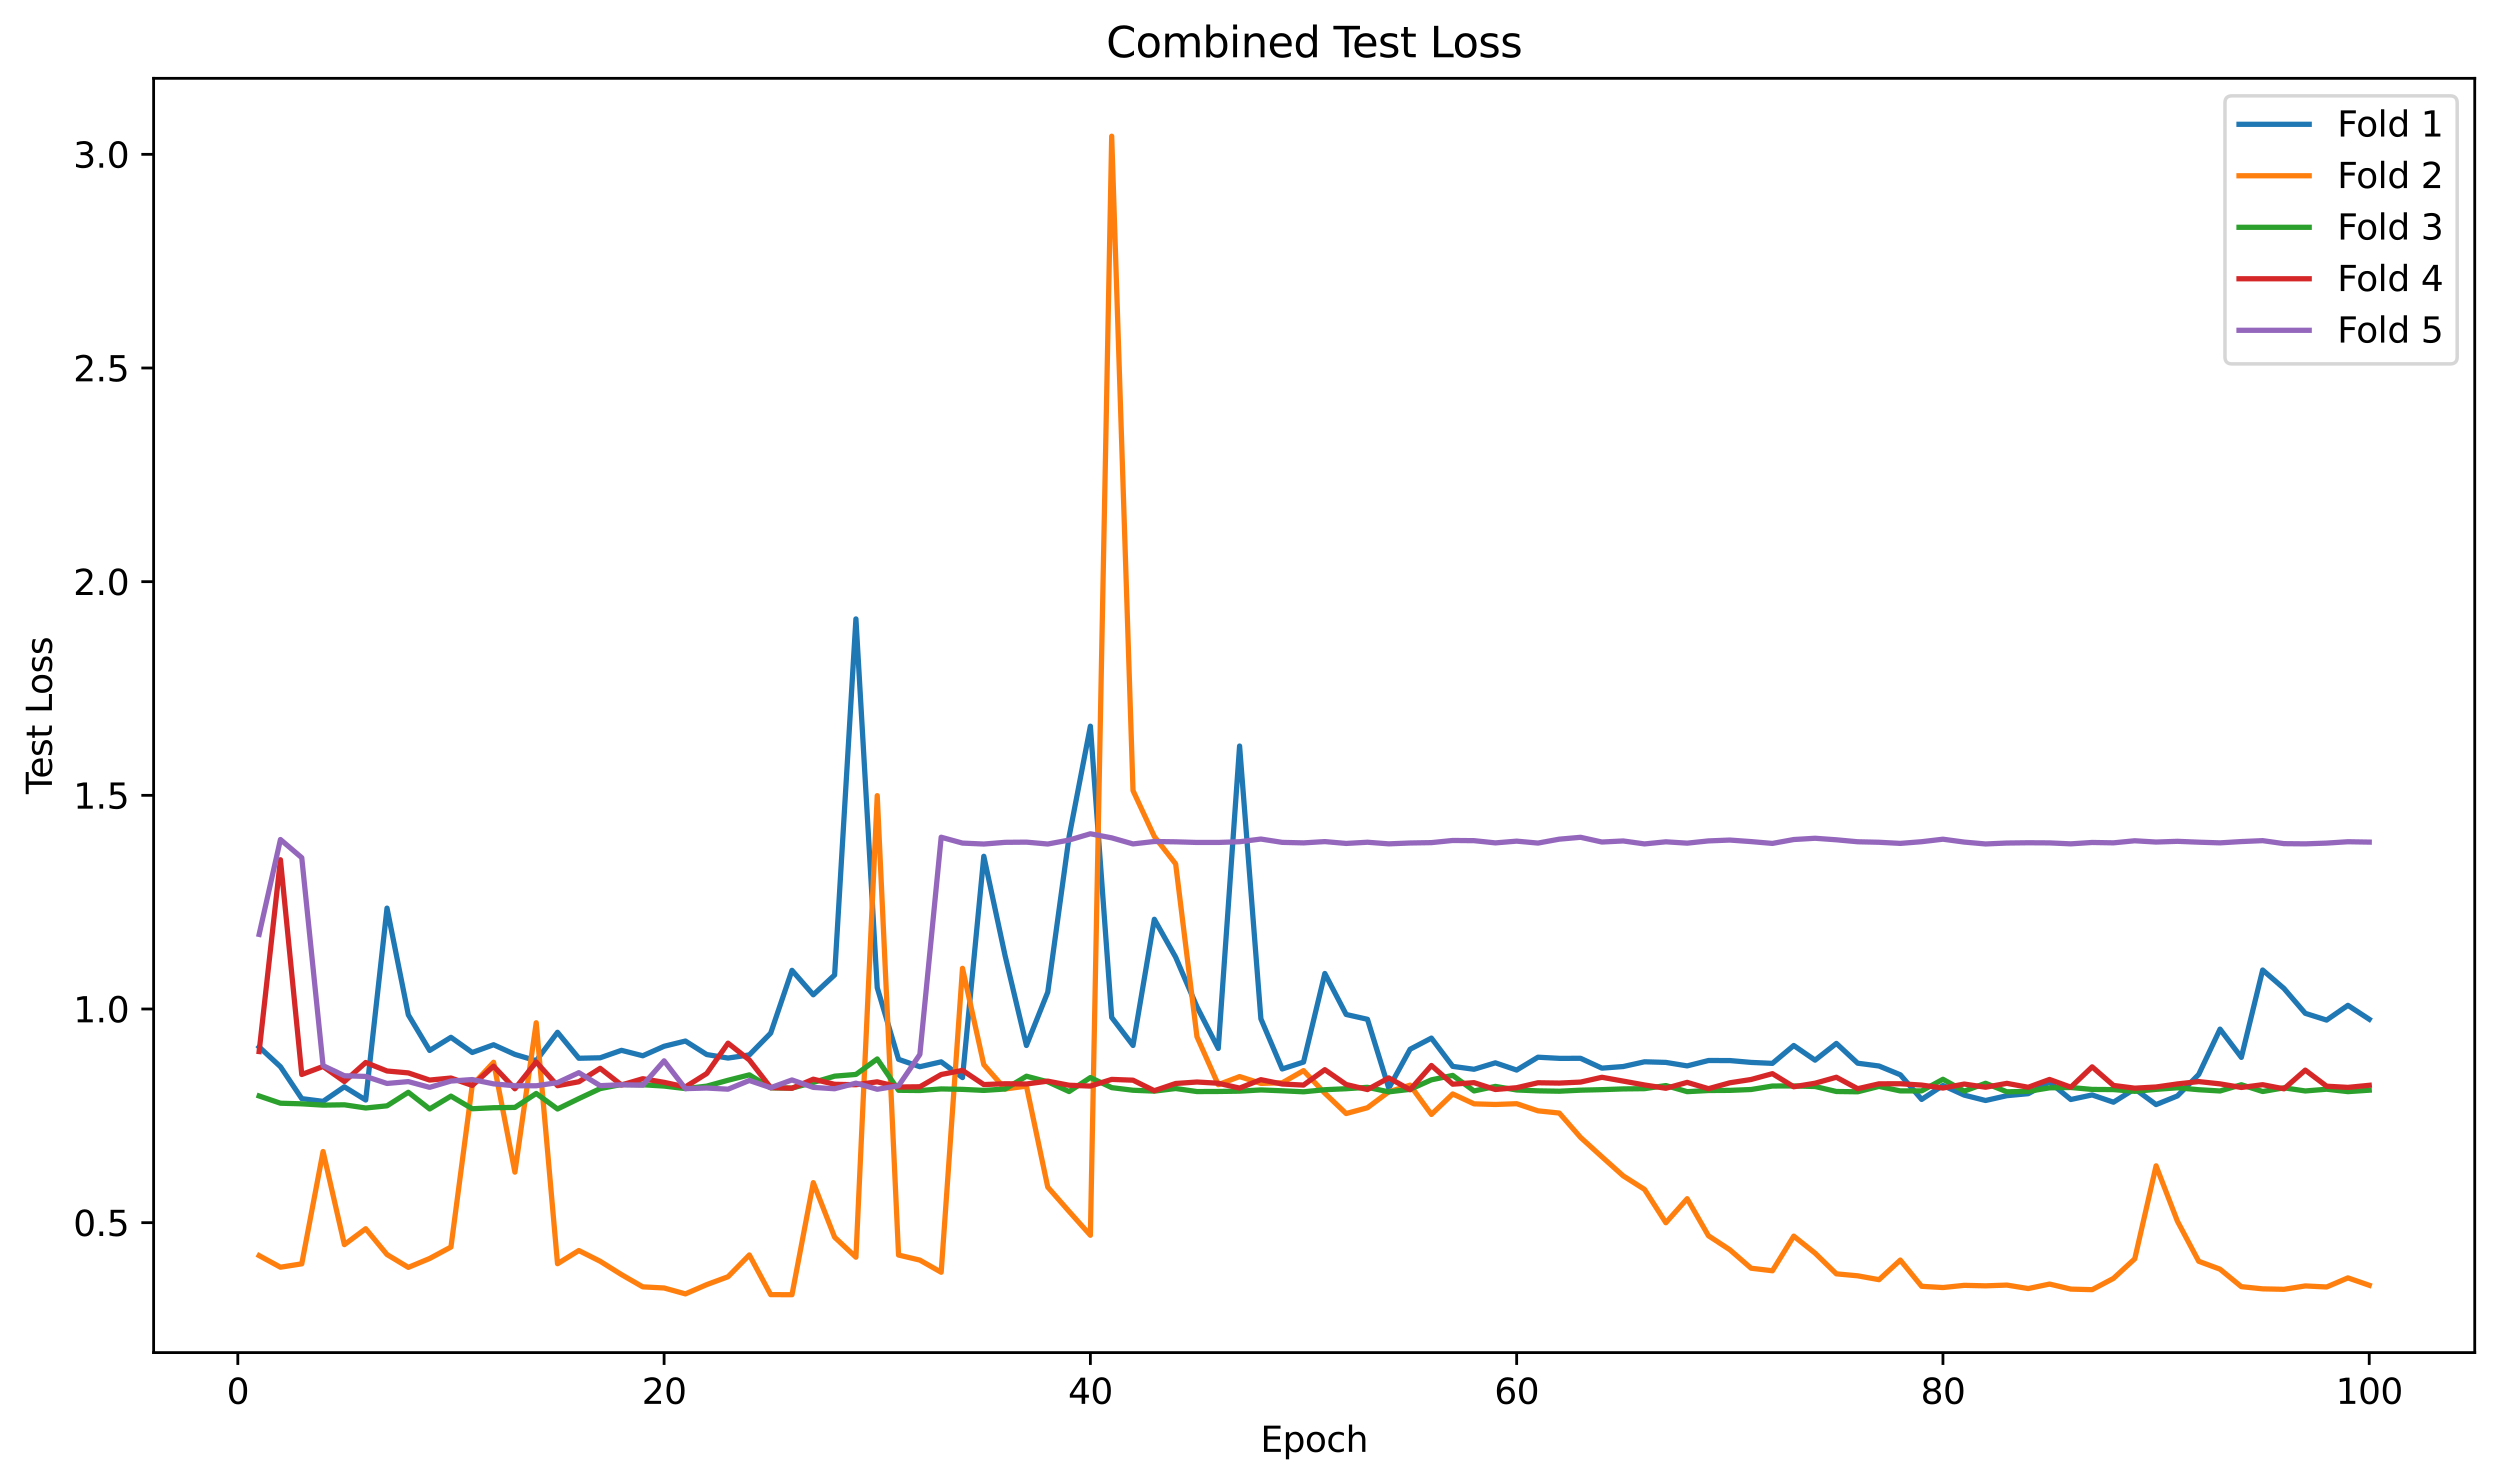 <?xml version="1.0" encoding="utf-8" standalone="no"?>
<!DOCTYPE svg PUBLIC "-//W3C//DTD SVG 1.1//EN"
  "http://www.w3.org/Graphics/SVG/1.1/DTD/svg11.dtd">
<svg xmlns:xlink="http://www.w3.org/1999/xlink" width="712.461pt" height="423.034pt" viewBox="0 0 712.461 423.034" xmlns="http://www.w3.org/2000/svg" version="1.1">
 <defs>
  <style type="text/css">*{stroke-linejoin: round; stroke-linecap: butt}</style>
 </defs>
 <g id="figure_1">
  <g id="patch_1">
   <path d="M 0 423.034 
L 712.461 423.034 
L 712.461 0 
L 0 0 
z
" style="fill: #ffffff"/>
  </g>
  <g id="axes_1">
   <g id="patch_2">
    <path d="M 43.781 385.478 
L 705.261 385.478 
L 705.261 22.318 
L 43.781 22.318 
z
" style="fill: #ffffff"/>
   </g>
   <g id="matplotlib.axis_1">
    <g id="xtick_1">
     <g id="line2d_1">
      <defs>
       <path id="mbb064a5920" d="M 0 0 
L 0 3.5 
" style="stroke: #000000; stroke-width: 0.8"/>
      </defs>
      <g>
       <use xlink:href="#mbb064a5920" x="67.774" y="385.478" style="stroke: #000000; stroke-width: 0.8"/>
      </g>
     </g>
     <g id="text_1">
      <!-- 0 -->
      <g transform="translate(64.593 400.077) scale(0.1 -0.1)">
       <defs>
        <path id="DejaVuSans-30" d="M 2034 4250 
Q 1547 4250 1301 3770 
Q 1056 3291 1056 2328 
Q 1056 1369 1301 889 
Q 1547 409 2034 409 
Q 2525 409 2770 889 
Q 3016 1369 3016 2328 
Q 3016 3291 2770 3770 
Q 2525 4250 2034 4250 
z
M 2034 4750 
Q 2819 4750 3233 4129 
Q 3647 3509 3647 2328 
Q 3647 1150 3233 529 
Q 2819 -91 2034 -91 
Q 1250 -91 836 529 
Q 422 1150 422 2328 
Q 422 3509 836 4129 
Q 1250 4750 2034 4750 
z
" transform="scale(0.016)"/>
       </defs>
       <use xlink:href="#DejaVuSans-30"/>
      </g>
     </g>
    </g>
    <g id="xtick_2">
     <g id="line2d_2">
      <g>
       <use xlink:href="#mbb064a5920" x="189.258" y="385.478" style="stroke: #000000; stroke-width: 0.8"/>
      </g>
     </g>
     <g id="text_2">
      <!-- 20 -->
      <g transform="translate(182.896 400.077) scale(0.1 -0.1)">
       <defs>
        <path id="DejaVuSans-32" d="M 1228 531 
L 3431 531 
L 3431 0 
L 469 0 
L 469 531 
Q 828 903 1448 1529 
Q 2069 2156 2228 2338 
Q 2531 2678 2651 2914 
Q 2772 3150 2772 3378 
Q 2772 3750 2511 3984 
Q 2250 4219 1831 4219 
Q 1534 4219 1204 4116 
Q 875 4013 500 3803 
L 500 4441 
Q 881 4594 1212 4672 
Q 1544 4750 1819 4750 
Q 2544 4750 2975 4387 
Q 3406 4025 3406 3419 
Q 3406 3131 3298 2873 
Q 3191 2616 2906 2266 
Q 2828 2175 2409 1742 
Q 1991 1309 1228 531 
z
" transform="scale(0.016)"/>
       </defs>
       <use xlink:href="#DejaVuSans-32"/>
       <use xlink:href="#DejaVuSans-30" transform="translate(63.623 0)"/>
      </g>
     </g>
    </g>
    <g id="xtick_3">
     <g id="line2d_3">
      <g>
       <use xlink:href="#mbb064a5920" x="310.742" y="385.478" style="stroke: #000000; stroke-width: 0.8"/>
      </g>
     </g>
     <g id="text_3">
      <!-- 40 -->
      <g transform="translate(304.38 400.077) scale(0.1 -0.1)">
       <defs>
        <path id="DejaVuSans-34" d="M 2419 4116 
L 825 1625 
L 2419 1625 
L 2419 4116 
z
M 2253 4666 
L 3047 4666 
L 3047 1625 
L 3713 1625 
L 3713 1100 
L 3047 1100 
L 3047 0 
L 2419 0 
L 2419 1100 
L 313 1100 
L 313 1709 
L 2253 4666 
z
" transform="scale(0.016)"/>
       </defs>
       <use xlink:href="#DejaVuSans-34"/>
       <use xlink:href="#DejaVuSans-30" transform="translate(63.623 0)"/>
      </g>
     </g>
    </g>
    <g id="xtick_4">
     <g id="line2d_4">
      <g>
       <use xlink:href="#mbb064a5920" x="432.226" y="385.478" style="stroke: #000000; stroke-width: 0.8"/>
      </g>
     </g>
     <g id="text_4">
      <!-- 60 -->
      <g transform="translate(425.864 400.077) scale(0.1 -0.1)">
       <defs>
        <path id="DejaVuSans-36" d="M 2113 2584 
Q 1688 2584 1439 2293 
Q 1191 2003 1191 1497 
Q 1191 994 1439 701 
Q 1688 409 2113 409 
Q 2538 409 2786 701 
Q 3034 994 3034 1497 
Q 3034 2003 2786 2293 
Q 2538 2584 2113 2584 
z
M 3366 4563 
L 3366 3988 
Q 3128 4100 2886 4159 
Q 2644 4219 2406 4219 
Q 1781 4219 1451 3797 
Q 1122 3375 1075 2522 
Q 1259 2794 1537 2939 
Q 1816 3084 2150 3084 
Q 2853 3084 3261 2657 
Q 3669 2231 3669 1497 
Q 3669 778 3244 343 
Q 2819 -91 2113 -91 
Q 1303 -91 875 529 
Q 447 1150 447 2328 
Q 447 3434 972 4092 
Q 1497 4750 2381 4750 
Q 2619 4750 2861 4703 
Q 3103 4656 3366 4563 
z
" transform="scale(0.016)"/>
       </defs>
       <use xlink:href="#DejaVuSans-36"/>
       <use xlink:href="#DejaVuSans-30" transform="translate(63.623 0)"/>
      </g>
     </g>
    </g>
    <g id="xtick_5">
     <g id="line2d_5">
      <g>
       <use xlink:href="#mbb064a5920" x="553.71" y="385.478" style="stroke: #000000; stroke-width: 0.8"/>
      </g>
     </g>
     <g id="text_5">
      <!-- 80 -->
      <g transform="translate(547.348 400.077) scale(0.1 -0.1)">
       <defs>
        <path id="DejaVuSans-38" d="M 2034 2216 
Q 1584 2216 1326 1975 
Q 1069 1734 1069 1313 
Q 1069 891 1326 650 
Q 1584 409 2034 409 
Q 2484 409 2743 651 
Q 3003 894 3003 1313 
Q 3003 1734 2745 1975 
Q 2488 2216 2034 2216 
z
M 1403 2484 
Q 997 2584 770 2862 
Q 544 3141 544 3541 
Q 544 4100 942 4425 
Q 1341 4750 2034 4750 
Q 2731 4750 3128 4425 
Q 3525 4100 3525 3541 
Q 3525 3141 3298 2862 
Q 3072 2584 2669 2484 
Q 3125 2378 3379 2068 
Q 3634 1759 3634 1313 
Q 3634 634 3220 271 
Q 2806 -91 2034 -91 
Q 1263 -91 848 271 
Q 434 634 434 1313 
Q 434 1759 690 2068 
Q 947 2378 1403 2484 
z
M 1172 3481 
Q 1172 3119 1398 2916 
Q 1625 2713 2034 2713 
Q 2441 2713 2670 2916 
Q 2900 3119 2900 3481 
Q 2900 3844 2670 4047 
Q 2441 4250 2034 4250 
Q 1625 4250 1398 4047 
Q 1172 3844 1172 3481 
z
" transform="scale(0.016)"/>
       </defs>
       <use xlink:href="#DejaVuSans-38"/>
       <use xlink:href="#DejaVuSans-30" transform="translate(63.623 0)"/>
      </g>
     </g>
    </g>
    <g id="xtick_6">
     <g id="line2d_6">
      <g>
       <use xlink:href="#mbb064a5920" x="675.194" y="385.478" style="stroke: #000000; stroke-width: 0.8"/>
      </g>
     </g>
     <g id="text_6">
      <!-- 100 -->
      <g transform="translate(665.65 400.077) scale(0.1 -0.1)">
       <defs>
        <path id="DejaVuSans-31" d="M 794 531 
L 1825 531 
L 1825 4091 
L 703 3866 
L 703 4441 
L 1819 4666 
L 2450 4666 
L 2450 531 
L 3481 531 
L 3481 0 
L 794 0 
L 794 531 
z
" transform="scale(0.016)"/>
       </defs>
       <use xlink:href="#DejaVuSans-31"/>
       <use xlink:href="#DejaVuSans-30" transform="translate(63.623 0)"/>
       <use xlink:href="#DejaVuSans-30" transform="translate(127.246 0)"/>
      </g>
     </g>
    </g>
    <g id="text_7">
     <!-- Epoch -->
     <g transform="translate(359.21 413.755) scale(0.1 -0.1)">
      <defs>
       <path id="DejaVuSans-45" d="M 628 4666 
L 3578 4666 
L 3578 4134 
L 1259 4134 
L 1259 2753 
L 3481 2753 
L 3481 2222 
L 1259 2222 
L 1259 531 
L 3634 531 
L 3634 0 
L 628 0 
L 628 4666 
z
" transform="scale(0.016)"/>
       <path id="DejaVuSans-70" d="M 1159 525 
L 1159 -1331 
L 581 -1331 
L 581 3500 
L 1159 3500 
L 1159 2969 
Q 1341 3281 1617 3432 
Q 1894 3584 2278 3584 
Q 2916 3584 3314 3078 
Q 3713 2572 3713 1747 
Q 3713 922 3314 415 
Q 2916 -91 2278 -91 
Q 1894 -91 1617 61 
Q 1341 213 1159 525 
z
M 3116 1747 
Q 3116 2381 2855 2742 
Q 2594 3103 2138 3103 
Q 1681 3103 1420 2742 
Q 1159 2381 1159 1747 
Q 1159 1113 1420 752 
Q 1681 391 2138 391 
Q 2594 391 2855 752 
Q 3116 1113 3116 1747 
z
" transform="scale(0.016)"/>
       <path id="DejaVuSans-6f" d="M 1959 3097 
Q 1497 3097 1228 2736 
Q 959 2375 959 1747 
Q 959 1119 1226 758 
Q 1494 397 1959 397 
Q 2419 397 2687 759 
Q 2956 1122 2956 1747 
Q 2956 2369 2687 2733 
Q 2419 3097 1959 3097 
z
M 1959 3584 
Q 2709 3584 3137 3096 
Q 3566 2609 3566 1747 
Q 3566 888 3137 398 
Q 2709 -91 1959 -91 
Q 1206 -91 779 398 
Q 353 888 353 1747 
Q 353 2609 779 3096 
Q 1206 3584 1959 3584 
z
" transform="scale(0.016)"/>
       <path id="DejaVuSans-63" d="M 3122 3366 
L 3122 2828 
Q 2878 2963 2633 3030 
Q 2388 3097 2138 3097 
Q 1578 3097 1268 2742 
Q 959 2388 959 1747 
Q 959 1106 1268 751 
Q 1578 397 2138 397 
Q 2388 397 2633 464 
Q 2878 531 3122 666 
L 3122 134 
Q 2881 22 2623 -34 
Q 2366 -91 2075 -91 
Q 1284 -91 818 406 
Q 353 903 353 1747 
Q 353 2603 823 3093 
Q 1294 3584 2113 3584 
Q 2378 3584 2631 3529 
Q 2884 3475 3122 3366 
z
" transform="scale(0.016)"/>
       <path id="DejaVuSans-68" d="M 3513 2113 
L 3513 0 
L 2938 0 
L 2938 2094 
Q 2938 2591 2744 2837 
Q 2550 3084 2163 3084 
Q 1697 3084 1428 2787 
Q 1159 2491 1159 1978 
L 1159 0 
L 581 0 
L 581 4863 
L 1159 4863 
L 1159 2956 
Q 1366 3272 1645 3428 
Q 1925 3584 2291 3584 
Q 2894 3584 3203 3211 
Q 3513 2838 3513 2113 
z
" transform="scale(0.016)"/>
      </defs>
      <use xlink:href="#DejaVuSans-45"/>
      <use xlink:href="#DejaVuSans-70" transform="translate(63.184 0)"/>
      <use xlink:href="#DejaVuSans-6f" transform="translate(126.66 0)"/>
      <use xlink:href="#DejaVuSans-63" transform="translate(187.842 0)"/>
      <use xlink:href="#DejaVuSans-68" transform="translate(242.822 0)"/>
     </g>
    </g>
   </g>
   <g id="matplotlib.axis_2">
    <g id="ytick_1">
     <g id="line2d_7">
      <defs>
       <path id="m967024c59d" d="M 0 0 
L -3.5 0 
" style="stroke: #000000; stroke-width: 0.8"/>
      </defs>
      <g>
       <use xlink:href="#m967024c59d" x="43.781" y="348.435" style="stroke: #000000; stroke-width: 0.8"/>
      </g>
     </g>
     <g id="text_8">
      <!-- 0.5 -->
      <g transform="translate(20.878 352.234) scale(0.1 -0.1)">
       <defs>
        <path id="DejaVuSans-2e" d="M 684 794 
L 1344 794 
L 1344 0 
L 684 0 
L 684 794 
z
" transform="scale(0.016)"/>
        <path id="DejaVuSans-35" d="M 691 4666 
L 3169 4666 
L 3169 4134 
L 1269 4134 
L 1269 2991 
Q 1406 3038 1543 3061 
Q 1681 3084 1819 3084 
Q 2600 3084 3056 2656 
Q 3513 2228 3513 1497 
Q 3513 744 3044 326 
Q 2575 -91 1722 -91 
Q 1428 -91 1123 -41 
Q 819 9 494 109 
L 494 744 
Q 775 591 1075 516 
Q 1375 441 1709 441 
Q 2250 441 2565 725 
Q 2881 1009 2881 1497 
Q 2881 1984 2565 2268 
Q 2250 2553 1709 2553 
Q 1456 2553 1204 2497 
Q 953 2441 691 2322 
L 691 4666 
z
" transform="scale(0.016)"/>
       </defs>
       <use xlink:href="#DejaVuSans-30"/>
       <use xlink:href="#DejaVuSans-2e" transform="translate(63.623 0)"/>
       <use xlink:href="#DejaVuSans-35" transform="translate(95.41 0)"/>
      </g>
     </g>
    </g>
    <g id="ytick_2">
     <g id="line2d_8">
      <g>
       <use xlink:href="#m967024c59d" x="43.781" y="287.545" style="stroke: #000000; stroke-width: 0.8"/>
      </g>
     </g>
     <g id="text_9">
      <!-- 1.0 -->
      <g transform="translate(20.878 291.345) scale(0.1 -0.1)">
       <use xlink:href="#DejaVuSans-31"/>
       <use xlink:href="#DejaVuSans-2e" transform="translate(63.623 0)"/>
       <use xlink:href="#DejaVuSans-30" transform="translate(95.41 0)"/>
      </g>
     </g>
    </g>
    <g id="ytick_3">
     <g id="line2d_9">
      <g>
       <use xlink:href="#m967024c59d" x="43.781" y="226.656" style="stroke: #000000; stroke-width: 0.8"/>
      </g>
     </g>
     <g id="text_10">
      <!-- 1.5 -->
      <g transform="translate(20.878 230.455) scale(0.1 -0.1)">
       <use xlink:href="#DejaVuSans-31"/>
       <use xlink:href="#DejaVuSans-2e" transform="translate(63.623 0)"/>
       <use xlink:href="#DejaVuSans-35" transform="translate(95.41 0)"/>
      </g>
     </g>
    </g>
    <g id="ytick_4">
     <g id="line2d_10">
      <g>
       <use xlink:href="#m967024c59d" x="43.781" y="165.766" style="stroke: #000000; stroke-width: 0.8"/>
      </g>
     </g>
     <g id="text_11">
      <!-- 2.0 -->
      <g transform="translate(20.878 169.565) scale(0.1 -0.1)">
       <use xlink:href="#DejaVuSans-32"/>
       <use xlink:href="#DejaVuSans-2e" transform="translate(63.623 0)"/>
       <use xlink:href="#DejaVuSans-30" transform="translate(95.41 0)"/>
      </g>
     </g>
    </g>
    <g id="ytick_5">
     <g id="line2d_11">
      <g>
       <use xlink:href="#m967024c59d" x="43.781" y="104.877" style="stroke: #000000; stroke-width: 0.8"/>
      </g>
     </g>
     <g id="text_12">
      <!-- 2.5 -->
      <g transform="translate(20.878 108.676) scale(0.1 -0.1)">
       <use xlink:href="#DejaVuSans-32"/>
       <use xlink:href="#DejaVuSans-2e" transform="translate(63.623 0)"/>
       <use xlink:href="#DejaVuSans-35" transform="translate(95.41 0)"/>
      </g>
     </g>
    </g>
    <g id="ytick_6">
     <g id="line2d_12">
      <g>
       <use xlink:href="#m967024c59d" x="43.781" y="43.987" style="stroke: #000000; stroke-width: 0.8"/>
      </g>
     </g>
     <g id="text_13">
      <!-- 3.0 -->
      <g transform="translate(20.878 47.786) scale(0.1 -0.1)">
       <defs>
        <path id="DejaVuSans-33" d="M 2597 2516 
Q 3050 2419 3304 2112 
Q 3559 1806 3559 1356 
Q 3559 666 3084 287 
Q 2609 -91 1734 -91 
Q 1441 -91 1130 -33 
Q 819 25 488 141 
L 488 750 
Q 750 597 1062 519 
Q 1375 441 1716 441 
Q 2309 441 2620 675 
Q 2931 909 2931 1356 
Q 2931 1769 2642 2001 
Q 2353 2234 1838 2234 
L 1294 2234 
L 1294 2753 
L 1863 2753 
Q 2328 2753 2575 2939 
Q 2822 3125 2822 3475 
Q 2822 3834 2567 4026 
Q 2313 4219 1838 4219 
Q 1578 4219 1281 4162 
Q 984 4106 628 3988 
L 628 4550 
Q 988 4650 1302 4700 
Q 1616 4750 1894 4750 
Q 2613 4750 3031 4423 
Q 3450 4097 3450 3541 
Q 3450 3153 3228 2886 
Q 3006 2619 2597 2516 
z
" transform="scale(0.016)"/>
       </defs>
       <use xlink:href="#DejaVuSans-33"/>
       <use xlink:href="#DejaVuSans-2e" transform="translate(63.623 0)"/>
       <use xlink:href="#DejaVuSans-30" transform="translate(95.41 0)"/>
      </g>
     </g>
    </g>
    <g id="text_14">
     <!-- Test Loss -->
     <g transform="translate(14.798 226.3) rotate(-90) scale(0.1 -0.1)">
      <defs>
       <path id="DejaVuSans-54" d="M -19 4666 
L 3928 4666 
L 3928 4134 
L 2272 4134 
L 2272 0 
L 1638 0 
L 1638 4134 
L -19 4134 
L -19 4666 
z
" transform="scale(0.016)"/>
       <path id="DejaVuSans-65" d="M 3597 1894 
L 3597 1613 
L 953 1613 
Q 991 1019 1311 708 
Q 1631 397 2203 397 
Q 2534 397 2845 478 
Q 3156 559 3463 722 
L 3463 178 
Q 3153 47 2828 -22 
Q 2503 -91 2169 -91 
Q 1331 -91 842 396 
Q 353 884 353 1716 
Q 353 2575 817 3079 
Q 1281 3584 2069 3584 
Q 2775 3584 3186 3129 
Q 3597 2675 3597 1894 
z
M 3022 2063 
Q 3016 2534 2758 2815 
Q 2500 3097 2075 3097 
Q 1594 3097 1305 2825 
Q 1016 2553 972 2059 
L 3022 2063 
z
" transform="scale(0.016)"/>
       <path id="DejaVuSans-73" d="M 2834 3397 
L 2834 2853 
Q 2591 2978 2328 3040 
Q 2066 3103 1784 3103 
Q 1356 3103 1142 2972 
Q 928 2841 928 2578 
Q 928 2378 1081 2264 
Q 1234 2150 1697 2047 
L 1894 2003 
Q 2506 1872 2764 1633 
Q 3022 1394 3022 966 
Q 3022 478 2636 193 
Q 2250 -91 1575 -91 
Q 1294 -91 989 -36 
Q 684 19 347 128 
L 347 722 
Q 666 556 975 473 
Q 1284 391 1588 391 
Q 1994 391 2212 530 
Q 2431 669 2431 922 
Q 2431 1156 2273 1281 
Q 2116 1406 1581 1522 
L 1381 1569 
Q 847 1681 609 1914 
Q 372 2147 372 2553 
Q 372 3047 722 3315 
Q 1072 3584 1716 3584 
Q 2034 3584 2315 3537 
Q 2597 3491 2834 3397 
z
" transform="scale(0.016)"/>
       <path id="DejaVuSans-74" d="M 1172 4494 
L 1172 3500 
L 2356 3500 
L 2356 3053 
L 1172 3053 
L 1172 1153 
Q 1172 725 1289 603 
Q 1406 481 1766 481 
L 2356 481 
L 2356 0 
L 1766 0 
Q 1100 0 847 248 
Q 594 497 594 1153 
L 594 3053 
L 172 3053 
L 172 3500 
L 594 3500 
L 594 4494 
L 1172 4494 
z
" transform="scale(0.016)"/>
       <path id="DejaVuSans-20" transform="scale(0.016)"/>
       <path id="DejaVuSans-4c" d="M 628 4666 
L 1259 4666 
L 1259 531 
L 3531 531 
L 3531 0 
L 628 0 
L 628 4666 
z
" transform="scale(0.016)"/>
      </defs>
      <use xlink:href="#DejaVuSans-54"/>
      <use xlink:href="#DejaVuSans-65" transform="translate(44.084 0)"/>
      <use xlink:href="#DejaVuSans-73" transform="translate(105.607 0)"/>
      <use xlink:href="#DejaVuSans-74" transform="translate(157.707 0)"/>
      <use xlink:href="#DejaVuSans-20" transform="translate(196.916 0)"/>
      <use xlink:href="#DejaVuSans-4c" transform="translate(228.703 0)"/>
      <use xlink:href="#DejaVuSans-6f" transform="translate(282.666 0)"/>
      <use xlink:href="#DejaVuSans-73" transform="translate(343.848 0)"/>
      <use xlink:href="#DejaVuSans-73" transform="translate(395.947 0)"/>
     </g>
    </g>
   </g>
   <g id="line2d_13">
    <path d="M 73.849 298.365 
L 79.923 303.988 
L 85.997 313.092 
L 92.071 313.873 
L 98.145 309.721 
L 104.22 313.48 
L 110.294 258.809 
L 116.368 289.218 
L 122.442 299.358 
L 128.516 295.622 
L 134.59 299.939 
L 140.665 297.737 
L 146.739 300.494 
L 152.813 302.292 
L 158.887 294.188 
L 164.961 301.586 
L 171.036 301.453 
L 177.11 299.328 
L 183.184 300.873 
L 189.258 298.172 
L 195.332 296.68 
L 201.407 300.525 
L 207.481 301.535 
L 213.555 300.632 
L 219.629 294.437 
L 225.703 276.533 
L 231.778 283.496 
L 237.852 277.847 
L 243.926 176.387 
L 250 281.481 
L 256.074 301.889 
L 262.149 303.996 
L 268.223 302.608 
L 274.297 307.091 
L 280.371 244.036 
L 286.445 272.39 
L 292.52 297.94 
L 298.594 282.742 
L 304.668 238.503 
L 310.742 206.957 
L 316.816 289.949 
L 322.891 297.936 
L 328.965 261.985 
L 335.039 272.774 
L 341.113 286.926 
L 347.187 298.786 
L 353.262 212.616 
L 359.336 290.345 
L 365.41 304.638 
L 371.484 302.674 
L 377.558 277.433 
L 383.633 289.108 
L 389.707 290.483 
L 395.781 310.119 
L 401.855 299.018 
L 407.929 295.846 
L 414.004 303.899 
L 420.078 304.727 
L 426.152 302.889 
L 432.226 304.947 
L 438.3 301.288 
L 444.375 301.611 
L 450.449 301.606 
L 456.523 304.406 
L 462.597 303.944 
L 468.671 302.593 
L 474.745 302.768 
L 480.82 303.763 
L 486.894 302.23 
L 492.968 302.24 
L 499.042 302.77 
L 505.116 303.041 
L 511.191 297.95 
L 517.265 302.123 
L 523.339 297.358 
L 529.413 302.996 
L 535.487 303.795 
L 541.562 306.293 
L 547.636 313.318 
L 553.71 309.343 
L 559.784 312.096 
L 565.858 313.624 
L 571.933 312.252 
L 578.007 311.681 
L 584.081 308.368 
L 590.155 313.339 
L 596.229 312.039 
L 602.304 314.108 
L 608.378 310.311 
L 614.452 314.786 
L 620.526 312.326 
L 626.6 306.201 
L 632.675 293.289 
L 638.749 301.334 
L 644.823 276.446 
L 650.897 281.699 
L 656.971 288.78 
L 663.046 290.706 
L 669.12 286.507 
L 675.194 290.467 
" clip-path="url(#pf9f9152c09)" style="fill: none; stroke: #1f77b4; stroke-width: 1.5; stroke-linecap: square"/>
   </g>
   <g id="line2d_14">
    <path d="M 73.849 357.826 
L 79.923 361.134 
L 85.997 360.17 
L 92.071 328.167 
L 98.145 354.694 
L 104.22 350.168 
L 110.294 357.522 
L 116.368 361.183 
L 122.442 358.65 
L 128.516 355.39 
L 134.59 309.262 
L 140.665 302.732 
L 146.739 334.037 
L 152.813 291.476 
L 158.887 360.138 
L 164.961 356.382 
L 171.036 359.437 
L 177.11 363.238 
L 183.184 366.734 
L 189.258 367.057 
L 195.332 368.738 
L 201.407 366.098 
L 207.481 363.845 
L 213.555 357.645 
L 219.629 368.949 
L 225.703 368.971 
L 231.778 337.036 
L 237.852 352.582 
L 243.926 358.279 
L 250 226.754 
L 256.074 357.668 
L 262.149 359.115 
L 268.223 362.57 
L 274.297 275.962 
L 280.371 303.414 
L 286.445 310.331 
L 292.52 309.533 
L 298.594 338.3 
L 304.668 345.228 
L 310.742 352.027 
L 316.816 38.825 
L 322.891 225.309 
L 328.965 238.389 
L 335.039 246.199 
L 341.113 295.443 
L 347.187 309.115 
L 353.262 306.803 
L 359.336 308.753 
L 365.41 308.582 
L 371.484 305.111 
L 377.558 311.547 
L 383.633 317.34 
L 389.707 315.686 
L 395.781 311.141 
L 401.855 309.255 
L 407.929 317.597 
L 414.004 311.759 
L 420.078 314.579 
L 426.152 314.758 
L 432.226 314.538 
L 438.3 316.572 
L 444.375 317.204 
L 450.449 324.16 
L 456.523 329.674 
L 462.597 335.106 
L 468.671 338.965 
L 474.745 348.46 
L 480.82 341.615 
L 486.894 352.181 
L 492.968 356.15 
L 499.042 361.424 
L 505.116 362.15 
L 511.191 352.277 
L 517.265 357.12 
L 523.339 363.024 
L 529.413 363.588 
L 535.487 364.69 
L 541.562 359.104 
L 547.636 366.579 
L 553.71 366.928 
L 559.784 366.301 
L 565.858 366.445 
L 571.933 366.227 
L 578.007 367.217 
L 584.081 365.937 
L 590.155 367.374 
L 596.229 367.538 
L 602.304 364.32 
L 608.378 358.737 
L 614.452 332.25 
L 620.526 348.011 
L 626.6 359.445 
L 632.675 361.702 
L 638.749 366.676 
L 644.823 367.305 
L 650.897 367.434 
L 656.971 366.469 
L 663.046 366.773 
L 669.12 364.179 
L 675.194 366.28 
" clip-path="url(#pf9f9152c09)" style="fill: none; stroke: #ff7f0e; stroke-width: 1.5; stroke-linecap: square"/>
   </g>
   <g id="line2d_15">
    <path d="M 73.849 312.335 
L 79.923 314.4 
L 85.997 314.572 
L 92.071 314.944 
L 98.145 314.851 
L 104.22 315.761 
L 110.294 315.145 
L 116.368 311.286 
L 122.442 316.034 
L 128.516 312.38 
L 134.59 315.975 
L 140.665 315.684 
L 146.739 315.597 
L 152.813 311.62 
L 158.887 316.047 
L 164.961 313.088 
L 171.036 310.238 
L 177.11 309.061 
L 183.184 309.138 
L 189.258 309.518 
L 195.332 310.233 
L 201.407 309.528 
L 207.481 307.855 
L 213.555 306.319 
L 219.629 310.01 
L 225.703 310.092 
L 231.778 308.483 
L 237.852 306.688 
L 243.926 306.197 
L 250 301.788 
L 256.074 310.716 
L 262.149 310.783 
L 268.223 310.327 
L 274.297 310.452 
L 280.371 310.748 
L 286.445 310.351 
L 292.52 306.702 
L 298.594 308.301 
L 304.668 311.074 
L 310.742 307.085 
L 316.816 309.959 
L 322.891 310.706 
L 328.965 310.953 
L 335.039 310.21 
L 341.113 311.078 
L 347.187 311.052 
L 353.262 310.964 
L 359.336 310.613 
L 365.41 310.862 
L 371.484 311.146 
L 377.558 310.554 
L 383.633 310.268 
L 389.707 309.87 
L 395.781 311.162 
L 401.855 310.447 
L 407.929 307.736 
L 414.004 306.474 
L 420.078 310.902 
L 426.152 309.607 
L 432.226 310.626 
L 438.3 310.875 
L 444.375 310.98 
L 450.449 310.682 
L 456.523 310.534 
L 462.597 310.323 
L 468.671 310.252 
L 474.745 309.366 
L 480.82 311.108 
L 486.894 310.78 
L 492.968 310.739 
L 499.042 310.494 
L 505.116 309.497 
L 511.191 309.478 
L 517.265 309.638 
L 523.339 311.058 
L 529.413 311.144 
L 535.487 309.608 
L 541.562 310.899 
L 547.636 310.885 
L 553.71 307.581 
L 559.784 310.945 
L 565.858 308.717 
L 571.933 311.152 
L 578.007 311.016 
L 584.081 310.014 
L 590.155 309.924 
L 596.229 310.471 
L 602.304 310.515 
L 608.378 311.01 
L 614.452 310.451 
L 620.526 310.003 
L 626.6 310.553 
L 632.675 310.911 
L 638.749 309.133 
L 644.823 311.064 
L 650.897 310.012 
L 656.971 310.908 
L 663.046 310.41 
L 669.12 311.099 
L 675.194 310.686 
" clip-path="url(#pf9f9152c09)" style="fill: none; stroke: #2ca02c; stroke-width: 1.5; stroke-linecap: square"/>
   </g>
   <g id="line2d_16">
    <path d="M 73.849 299.678 
L 79.923 245.016 
L 85.997 306.21 
L 92.071 303.928 
L 98.145 308.217 
L 104.22 302.798 
L 110.294 305.215 
L 116.368 305.76 
L 122.442 307.802 
L 128.516 307.222 
L 134.59 309.336 
L 140.665 303.843 
L 146.739 310.278 
L 152.813 302.646 
L 158.887 309.404 
L 164.961 308.288 
L 171.036 304.462 
L 177.11 309.204 
L 183.184 307.416 
L 189.258 308.449 
L 195.332 309.757 
L 201.407 305.938 
L 207.481 297.289 
L 213.555 302.082 
L 219.629 309.951 
L 225.703 310.137 
L 231.778 307.555 
L 237.852 309.01 
L 243.926 309.132 
L 250 308.304 
L 256.074 309.781 
L 262.149 309.712 
L 268.223 306.222 
L 274.297 305.037 
L 280.371 309.083 
L 286.445 308.851 
L 292.52 308.919 
L 298.594 308.111 
L 304.668 309.275 
L 310.742 309.517 
L 316.816 307.612 
L 322.891 307.838 
L 328.965 310.833 
L 335.039 308.777 
L 341.113 308.357 
L 347.187 308.704 
L 353.262 310.091 
L 359.336 307.686 
L 365.41 308.928 
L 371.484 309.228 
L 377.558 304.846 
L 383.633 309.062 
L 389.707 310.509 
L 395.781 307.189 
L 401.855 310.561 
L 407.929 303.647 
L 414.004 308.977 
L 420.078 308.538 
L 426.152 310.492 
L 432.226 309.981 
L 438.3 308.568 
L 444.375 308.663 
L 450.449 308.375 
L 456.523 307.009 
L 462.597 308.095 
L 468.671 309.202 
L 474.745 310.145 
L 480.82 308.459 
L 486.894 310.257 
L 492.968 308.579 
L 499.042 307.635 
L 505.116 305.978 
L 511.191 309.712 
L 517.265 308.699 
L 523.339 307 
L 529.413 310.265 
L 535.487 308.876 
L 541.562 308.849 
L 547.636 309.228 
L 553.71 310.076 
L 559.784 308.936 
L 565.858 309.839 
L 571.933 308.738 
L 578.007 309.856 
L 584.081 307.625 
L 590.155 309.829 
L 596.229 304.038 
L 602.304 309.33 
L 608.378 310.113 
L 614.452 309.777 
L 620.526 308.902 
L 626.6 308.233 
L 632.675 308.885 
L 638.749 309.913 
L 644.823 309.122 
L 650.897 310.298 
L 656.971 304.97 
L 663.046 309.549 
L 669.12 309.886 
L 675.194 309.293 
" clip-path="url(#pf9f9152c09)" style="fill: none; stroke: #d62728; stroke-width: 1.5; stroke-linecap: square"/>
   </g>
   <g id="line2d_17">
    <path d="M 73.849 266.289 
L 79.923 239.254 
L 85.997 244.434 
L 92.071 303.688 
L 98.145 306.57 
L 104.22 306.765 
L 110.294 308.77 
L 116.368 308.238 
L 122.442 309.881 
L 128.516 308.083 
L 134.59 307.654 
L 140.665 308.88 
L 146.739 309.425 
L 152.813 309.429 
L 158.887 308.527 
L 164.961 305.691 
L 171.036 309.395 
L 177.11 309.143 
L 183.184 309.249 
L 189.258 302.322 
L 195.332 310.245 
L 201.407 310.073 
L 207.481 310.402 
L 213.555 307.922 
L 219.629 309.976 
L 225.703 307.769 
L 231.778 309.891 
L 237.852 310.277 
L 243.926 308.683 
L 250 310.425 
L 256.074 309.425 
L 262.149 300.498 
L 268.223 238.598 
L 274.297 240.269 
L 280.371 240.537 
L 286.445 240.055 
L 292.52 239.996 
L 298.594 240.533 
L 304.668 239.408 
L 310.742 237.61 
L 316.816 238.771 
L 322.891 240.505 
L 328.965 239.814 
L 335.039 239.906 
L 341.113 240.086 
L 347.187 240.086 
L 353.262 239.88 
L 359.336 239.115 
L 365.41 240.06 
L 371.484 240.208 
L 377.558 239.841 
L 383.633 240.367 
L 389.707 240.024 
L 395.781 240.487 
L 401.855 240.238 
L 407.929 240.134 
L 414.004 239.521 
L 420.078 239.577 
L 426.152 240.21 
L 432.226 239.714 
L 438.3 240.262 
L 444.375 239.148 
L 450.449 238.618 
L 456.523 239.962 
L 462.597 239.661 
L 468.671 240.505 
L 474.745 239.903 
L 480.82 240.285 
L 486.894 239.646 
L 492.968 239.404 
L 499.042 239.842 
L 505.116 240.361 
L 511.191 239.254 
L 517.265 238.89 
L 523.339 239.33 
L 529.413 239.89 
L 535.487 240.032 
L 541.562 240.353 
L 547.636 239.874 
L 553.71 239.158 
L 559.784 239.981 
L 565.858 240.516 
L 571.933 240.252 
L 578.007 240.174 
L 584.081 240.212 
L 590.155 240.484 
L 596.229 240.088 
L 602.304 240.197 
L 608.378 239.605 
L 614.452 239.97 
L 620.526 239.763 
L 626.6 240.01 
L 632.675 240.202 
L 638.749 239.833 
L 644.823 239.569 
L 650.897 240.424 
L 656.971 240.486 
L 663.046 240.271 
L 669.12 239.882 
L 675.194 239.988 
" clip-path="url(#pf9f9152c09)" style="fill: none; stroke: #9467bd; stroke-width: 1.5; stroke-linecap: square"/>
   </g>
   <g id="patch_3">
    <path d="M 43.781 385.478 
L 43.781 22.318 
" style="fill: none; stroke: #000000; stroke-width: 0.8; stroke-linejoin: miter; stroke-linecap: square"/>
   </g>
   <g id="patch_4">
    <path d="M 705.261 385.478 
L 705.261 22.318 
" style="fill: none; stroke: #000000; stroke-width: 0.8; stroke-linejoin: miter; stroke-linecap: square"/>
   </g>
   <g id="patch_5">
    <path d="M 43.781 385.478 
L 705.261 385.478 
" style="fill: none; stroke: #000000; stroke-width: 0.8; stroke-linejoin: miter; stroke-linecap: square"/>
   </g>
   <g id="patch_6">
    <path d="M 43.781 22.318 
L 705.261 22.318 
" style="fill: none; stroke: #000000; stroke-width: 0.8; stroke-linejoin: miter; stroke-linecap: square"/>
   </g>
   <g id="text_15">
    <!-- Combined Test Loss -->
    <g transform="translate(315.248 16.318) scale(0.12 -0.12)">
     <defs>
      <path id="DejaVuSans-43" d="M 4122 4306 
L 4122 3641 
Q 3803 3938 3442 4084 
Q 3081 4231 2675 4231 
Q 1875 4231 1450 3742 
Q 1025 3253 1025 2328 
Q 1025 1406 1450 917 
Q 1875 428 2675 428 
Q 3081 428 3442 575 
Q 3803 722 4122 1019 
L 4122 359 
Q 3791 134 3420 21 
Q 3050 -91 2638 -91 
Q 1578 -91 968 557 
Q 359 1206 359 2328 
Q 359 3453 968 4101 
Q 1578 4750 2638 4750 
Q 3056 4750 3426 4639 
Q 3797 4528 4122 4306 
z
" transform="scale(0.016)"/>
      <path id="DejaVuSans-6d" d="M 3328 2828 
Q 3544 3216 3844 3400 
Q 4144 3584 4550 3584 
Q 5097 3584 5394 3201 
Q 5691 2819 5691 2113 
L 5691 0 
L 5113 0 
L 5113 2094 
Q 5113 2597 4934 2840 
Q 4756 3084 4391 3084 
Q 3944 3084 3684 2787 
Q 3425 2491 3425 1978 
L 3425 0 
L 2847 0 
L 2847 2094 
Q 2847 2600 2669 2842 
Q 2491 3084 2119 3084 
Q 1678 3084 1418 2786 
Q 1159 2488 1159 1978 
L 1159 0 
L 581 0 
L 581 3500 
L 1159 3500 
L 1159 2956 
Q 1356 3278 1631 3431 
Q 1906 3584 2284 3584 
Q 2666 3584 2933 3390 
Q 3200 3197 3328 2828 
z
" transform="scale(0.016)"/>
      <path id="DejaVuSans-62" d="M 3116 1747 
Q 3116 2381 2855 2742 
Q 2594 3103 2138 3103 
Q 1681 3103 1420 2742 
Q 1159 2381 1159 1747 
Q 1159 1113 1420 752 
Q 1681 391 2138 391 
Q 2594 391 2855 752 
Q 3116 1113 3116 1747 
z
M 1159 2969 
Q 1341 3281 1617 3432 
Q 1894 3584 2278 3584 
Q 2916 3584 3314 3078 
Q 3713 2572 3713 1747 
Q 3713 922 3314 415 
Q 2916 -91 2278 -91 
Q 1894 -91 1617 61 
Q 1341 213 1159 525 
L 1159 0 
L 581 0 
L 581 4863 
L 1159 4863 
L 1159 2969 
z
" transform="scale(0.016)"/>
      <path id="DejaVuSans-69" d="M 603 3500 
L 1178 3500 
L 1178 0 
L 603 0 
L 603 3500 
z
M 603 4863 
L 1178 4863 
L 1178 4134 
L 603 4134 
L 603 4863 
z
" transform="scale(0.016)"/>
      <path id="DejaVuSans-6e" d="M 3513 2113 
L 3513 0 
L 2938 0 
L 2938 2094 
Q 2938 2591 2744 2837 
Q 2550 3084 2163 3084 
Q 1697 3084 1428 2787 
Q 1159 2491 1159 1978 
L 1159 0 
L 581 0 
L 581 3500 
L 1159 3500 
L 1159 2956 
Q 1366 3272 1645 3428 
Q 1925 3584 2291 3584 
Q 2894 3584 3203 3211 
Q 3513 2838 3513 2113 
z
" transform="scale(0.016)"/>
      <path id="DejaVuSans-64" d="M 2906 2969 
L 2906 4863 
L 3481 4863 
L 3481 0 
L 2906 0 
L 2906 525 
Q 2725 213 2448 61 
Q 2172 -91 1784 -91 
Q 1150 -91 751 415 
Q 353 922 353 1747 
Q 353 2572 751 3078 
Q 1150 3584 1784 3584 
Q 2172 3584 2448 3432 
Q 2725 3281 2906 2969 
z
M 947 1747 
Q 947 1113 1208 752 
Q 1469 391 1925 391 
Q 2381 391 2643 752 
Q 2906 1113 2906 1747 
Q 2906 2381 2643 2742 
Q 2381 3103 1925 3103 
Q 1469 3103 1208 2742 
Q 947 2381 947 1747 
z
" transform="scale(0.016)"/>
     </defs>
     <use xlink:href="#DejaVuSans-43"/>
     <use xlink:href="#DejaVuSans-6f" transform="translate(69.824 0)"/>
     <use xlink:href="#DejaVuSans-6d" transform="translate(131.006 0)"/>
     <use xlink:href="#DejaVuSans-62" transform="translate(228.418 0)"/>
     <use xlink:href="#DejaVuSans-69" transform="translate(291.895 0)"/>
     <use xlink:href="#DejaVuSans-6e" transform="translate(319.678 0)"/>
     <use xlink:href="#DejaVuSans-65" transform="translate(383.057 0)"/>
     <use xlink:href="#DejaVuSans-64" transform="translate(444.58 0)"/>
     <use xlink:href="#DejaVuSans-20" transform="translate(508.057 0)"/>
     <use xlink:href="#DejaVuSans-54" transform="translate(539.844 0)"/>
     <use xlink:href="#DejaVuSans-65" transform="translate(583.928 0)"/>
     <use xlink:href="#DejaVuSans-73" transform="translate(645.451 0)"/>
     <use xlink:href="#DejaVuSans-74" transform="translate(697.551 0)"/>
     <use xlink:href="#DejaVuSans-20" transform="translate(736.76 0)"/>
     <use xlink:href="#DejaVuSans-4c" transform="translate(768.547 0)"/>
     <use xlink:href="#DejaVuSans-6f" transform="translate(822.51 0)"/>
     <use xlink:href="#DejaVuSans-73" transform="translate(883.691 0)"/>
     <use xlink:href="#DejaVuSans-73" transform="translate(935.791 0)"/>
    </g>
   </g>
   <g id="legend_1">
    <g id="patch_7">
     <path d="M 636.086 103.709 
L 698.261 103.709 
Q 700.261 103.709 700.261 101.709 
L 700.261 29.318 
Q 700.261 27.318 698.261 27.318 
L 636.086 27.318 
Q 634.086 27.318 634.086 29.318 
L 634.086 101.709 
Q 634.086 103.709 636.086 103.709 
z
" style="fill: #ffffff; opacity: 0.8; stroke: #cccccc; stroke-linejoin: miter"/>
    </g>
    <g id="line2d_18">
     <path d="M 638.086 35.417 
L 648.086 35.417 
L 658.086 35.417 
" style="fill: none; stroke: #1f77b4; stroke-width: 1.5; stroke-linecap: square"/>
    </g>
    <g id="text_16">
     <!-- Fold 1 -->
     <g transform="translate(666.086 38.917) scale(0.1 -0.1)">
      <defs>
       <path id="DejaVuSans-46" d="M 628 4666 
L 3309 4666 
L 3309 4134 
L 1259 4134 
L 1259 2759 
L 3109 2759 
L 3109 2228 
L 1259 2228 
L 1259 0 
L 628 0 
L 628 4666 
z
" transform="scale(0.016)"/>
       <path id="DejaVuSans-6c" d="M 603 4863 
L 1178 4863 
L 1178 0 
L 603 0 
L 603 4863 
z
" transform="scale(0.016)"/>
      </defs>
      <use xlink:href="#DejaVuSans-46"/>
      <use xlink:href="#DejaVuSans-6f" transform="translate(53.895 0)"/>
      <use xlink:href="#DejaVuSans-6c" transform="translate(115.076 0)"/>
      <use xlink:href="#DejaVuSans-64" transform="translate(142.859 0)"/>
      <use xlink:href="#DejaVuSans-20" transform="translate(206.336 0)"/>
      <use xlink:href="#DejaVuSans-31" transform="translate(238.123 0)"/>
     </g>
    </g>
    <g id="line2d_19">
     <path d="M 638.086 50.095 
L 648.086 50.095 
L 658.086 50.095 
" style="fill: none; stroke: #ff7f0e; stroke-width: 1.5; stroke-linecap: square"/>
    </g>
    <g id="text_17">
     <!-- Fold 2 -->
     <g transform="translate(666.086 53.595) scale(0.1 -0.1)">
      <use xlink:href="#DejaVuSans-46"/>
      <use xlink:href="#DejaVuSans-6f" transform="translate(53.895 0)"/>
      <use xlink:href="#DejaVuSans-6c" transform="translate(115.076 0)"/>
      <use xlink:href="#DejaVuSans-64" transform="translate(142.859 0)"/>
      <use xlink:href="#DejaVuSans-20" transform="translate(206.336 0)"/>
      <use xlink:href="#DejaVuSans-32" transform="translate(238.123 0)"/>
     </g>
    </g>
    <g id="line2d_20">
     <path d="M 638.086 64.773 
L 648.086 64.773 
L 658.086 64.773 
" style="fill: none; stroke: #2ca02c; stroke-width: 1.5; stroke-linecap: square"/>
    </g>
    <g id="text_18">
     <!-- Fold 3 -->
     <g transform="translate(666.086 68.273) scale(0.1 -0.1)">
      <use xlink:href="#DejaVuSans-46"/>
      <use xlink:href="#DejaVuSans-6f" transform="translate(53.895 0)"/>
      <use xlink:href="#DejaVuSans-6c" transform="translate(115.076 0)"/>
      <use xlink:href="#DejaVuSans-64" transform="translate(142.859 0)"/>
      <use xlink:href="#DejaVuSans-20" transform="translate(206.336 0)"/>
      <use xlink:href="#DejaVuSans-33" transform="translate(238.123 0)"/>
     </g>
    </g>
    <g id="line2d_21">
     <path d="M 638.086 79.451 
L 648.086 79.451 
L 658.086 79.451 
" style="fill: none; stroke: #d62728; stroke-width: 1.5; stroke-linecap: square"/>
    </g>
    <g id="text_19">
     <!-- Fold 4 -->
     <g transform="translate(666.086 82.951) scale(0.1 -0.1)">
      <use xlink:href="#DejaVuSans-46"/>
      <use xlink:href="#DejaVuSans-6f" transform="translate(53.895 0)"/>
      <use xlink:href="#DejaVuSans-6c" transform="translate(115.076 0)"/>
      <use xlink:href="#DejaVuSans-64" transform="translate(142.859 0)"/>
      <use xlink:href="#DejaVuSans-20" transform="translate(206.336 0)"/>
      <use xlink:href="#DejaVuSans-34" transform="translate(238.123 0)"/>
     </g>
    </g>
    <g id="line2d_22">
     <path d="M 638.086 94.129 
L 648.086 94.129 
L 658.086 94.129 
" style="fill: none; stroke: #9467bd; stroke-width: 1.5; stroke-linecap: square"/>
    </g>
    <g id="text_20">
     <!-- Fold 5 -->
     <g transform="translate(666.086 97.629) scale(0.1 -0.1)">
      <use xlink:href="#DejaVuSans-46"/>
      <use xlink:href="#DejaVuSans-6f" transform="translate(53.895 0)"/>
      <use xlink:href="#DejaVuSans-6c" transform="translate(115.076 0)"/>
      <use xlink:href="#DejaVuSans-64" transform="translate(142.859 0)"/>
      <use xlink:href="#DejaVuSans-20" transform="translate(206.336 0)"/>
      <use xlink:href="#DejaVuSans-35" transform="translate(238.123 0)"/>
     </g>
    </g>
   </g>
  </g>
 </g>
 <defs>
  <clipPath id="pf9f9152c09">
   <rect x="43.781" y="22.318" width="661.48" height="363.16"/>
  </clipPath>
 </defs>
</svg>
